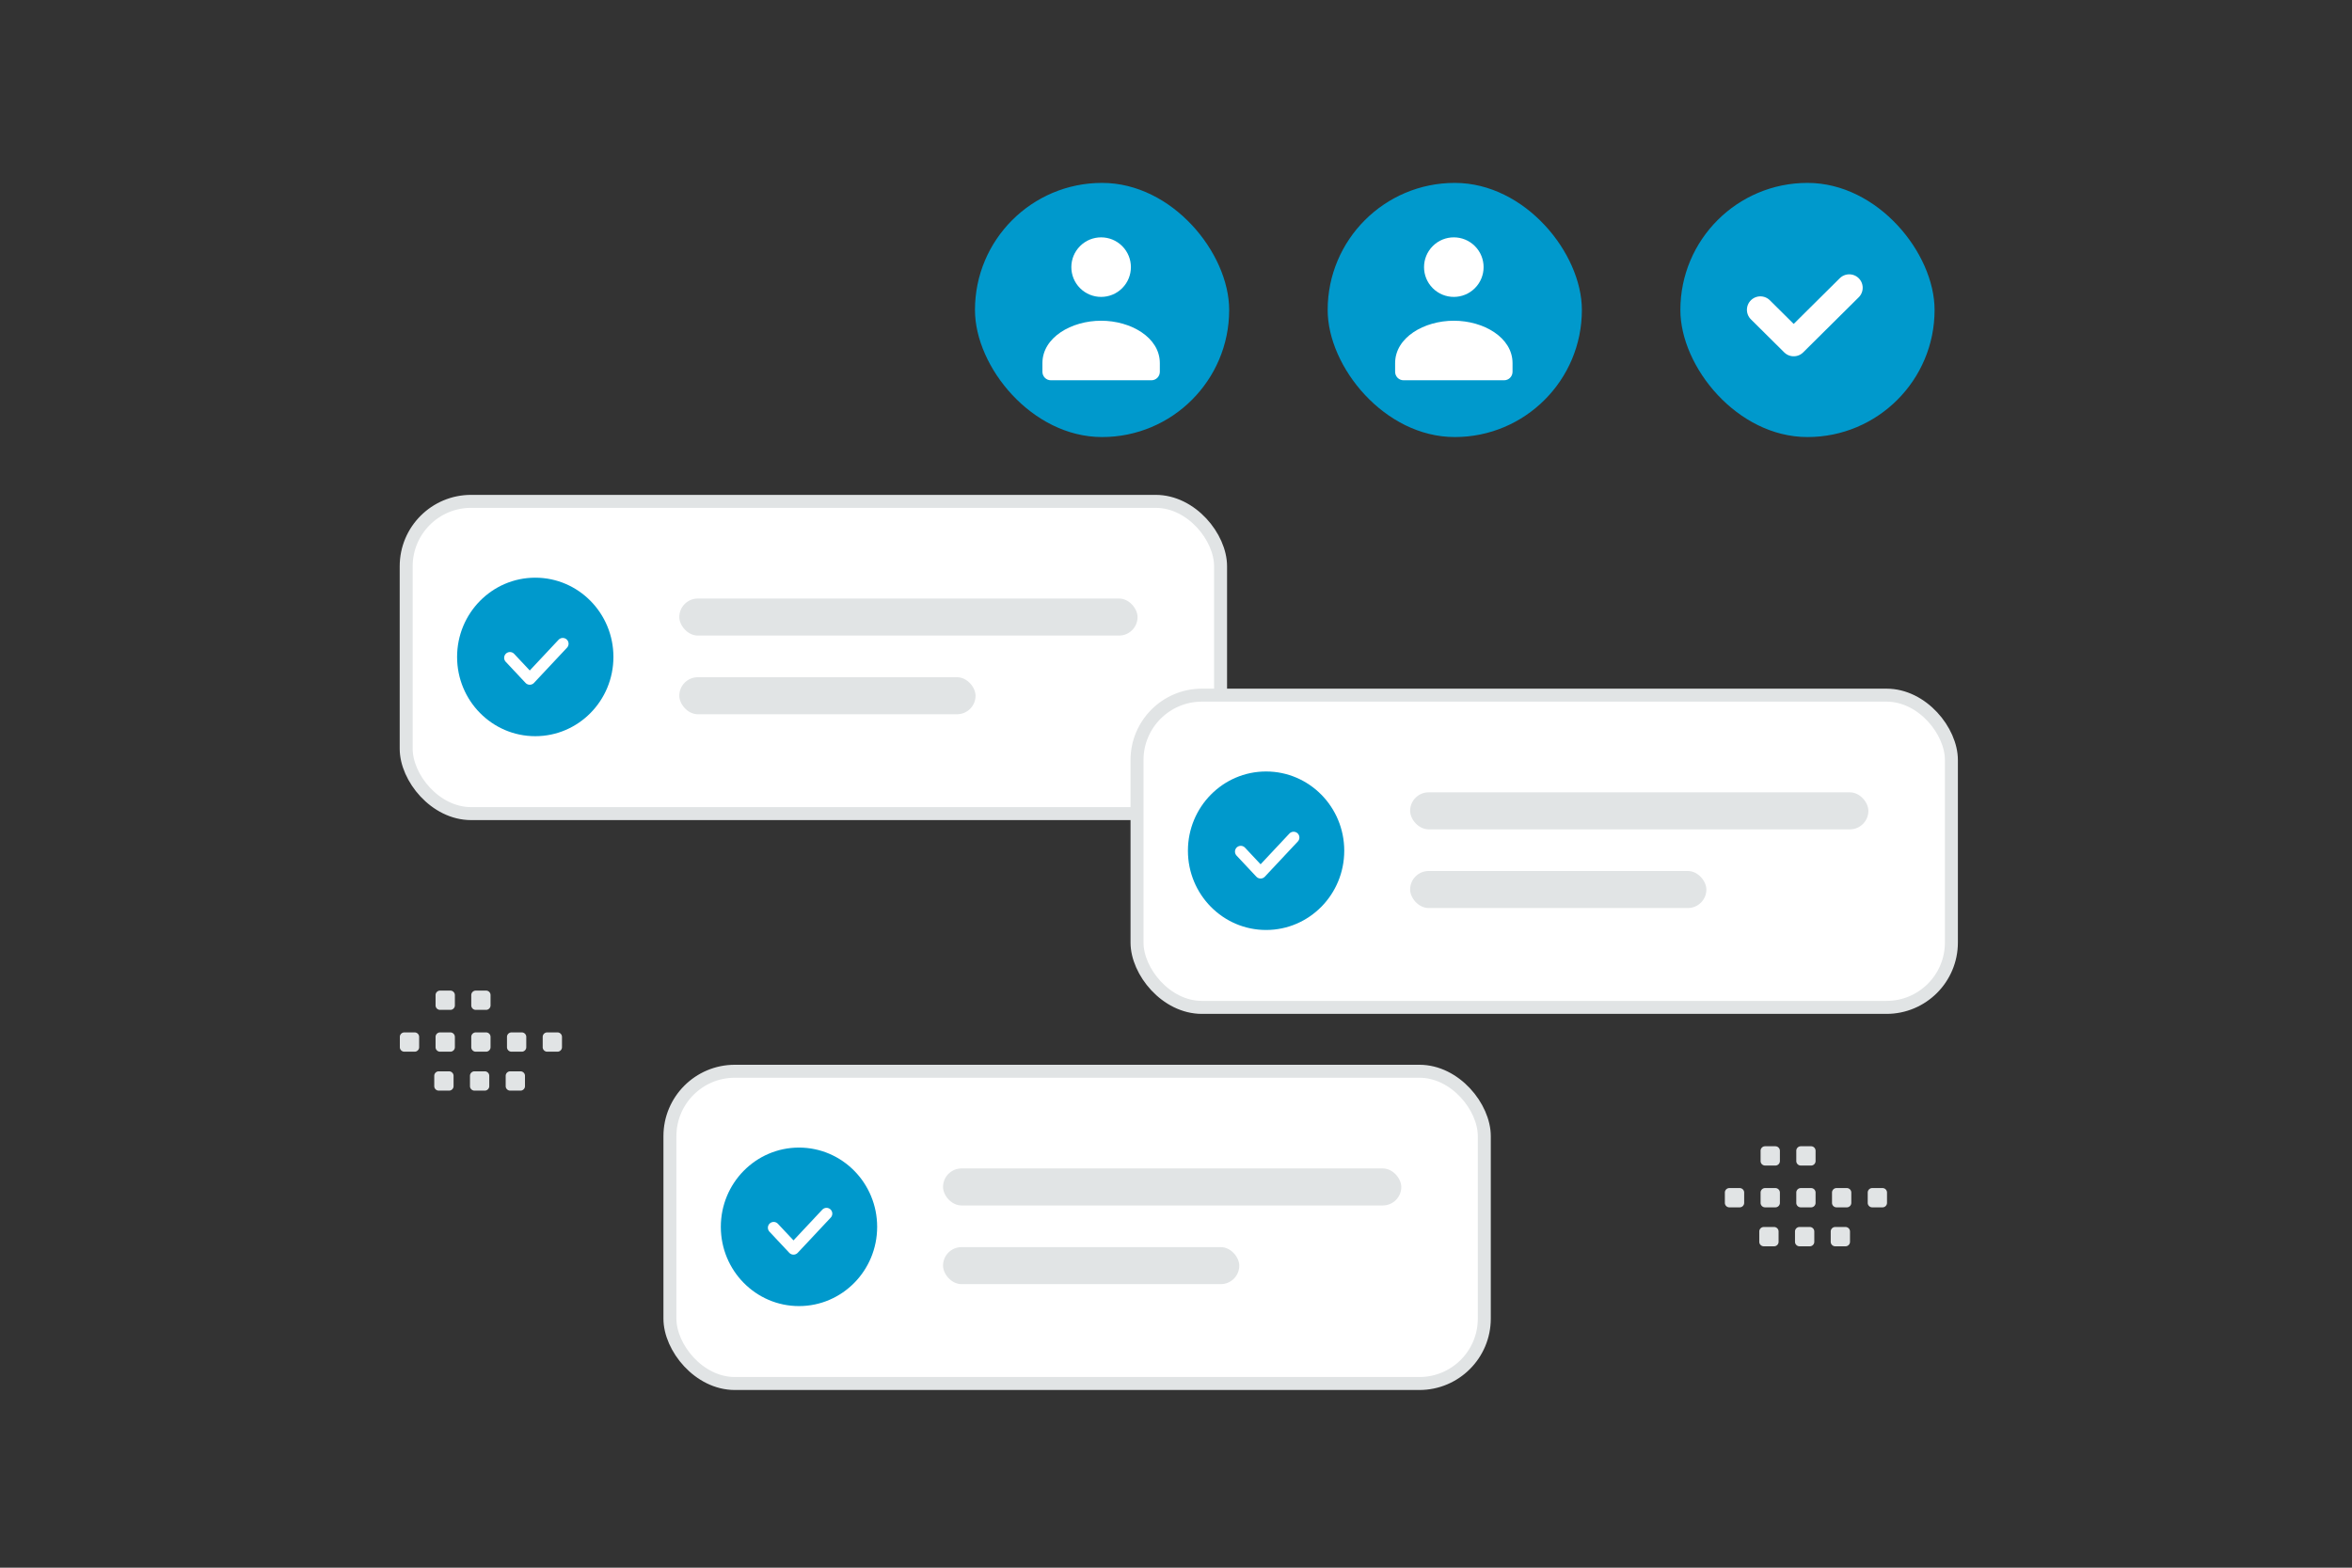 <svg width="900" height="600" viewBox="0 0 900 600" fill="none" xmlns="http://www.w3.org/2000/svg"><rect x="0" y="0" width="900" height="600" fill="#333333" stroke="none"/><path fill="transparent" d="M0 0h900v600H0z"/><rect x="155.432" y="191.884" width="311.622" height="119.506" rx="24.834" fill="#fff" stroke="#E1E4E5" stroke-width="4.967"/><rect x="259.936" y="229.08" width="175.355" height="14.17" rx="7.085" fill="#E1E4E5"/><rect x="259.936" y="259.191" width="113.361" height="14.17" rx="7.085" fill="#E1E4E5"/><path fill-rule="evenodd" clip-rule="evenodd" d="M204.819 281.761c-16.518 0-29.911-13.581-29.911-30.331 0-16.751 13.393-30.332 29.911-30.332s29.91 13.581 29.91 30.332c0 16.75-13.392 30.331-29.91 30.331z" fill="#0099cc"/><path d="m215.351 246.375-12.636 13.481-7.585-8.087" stroke="#fff" stroke-width="4.431" stroke-linecap="round" stroke-linejoin="round"/><rect x="435.085" y="266.052" width="311.622" height="119.506" rx="24.834" fill="#fff" stroke="#E1E4E5" stroke-width="4.967"/><rect x="539.589" y="303.249" width="175.355" height="14.17" rx="7.085" fill="#E1E4E5"/><rect x="539.589" y="333.36" width="113.361" height="14.17" rx="7.085" fill="#E1E4E5"/><path fill-rule="evenodd" clip-rule="evenodd" d="M484.472 355.93c-16.518 0-29.91-13.581-29.91-30.332 0-16.75 13.392-30.331 29.91-30.331s29.91 13.581 29.91 30.331c0 16.751-13.392 30.332-29.91 30.332z" fill="#0099cc"/><path d="m495.004 320.544-12.635 13.481-7.586-8.087" stroke="#fff" stroke-width="4.431" stroke-linecap="round" stroke-linejoin="round"/><rect x="256.35" y="410" width="311.622" height="119.506" rx="24.834" fill="#fff" stroke="#E1E4E5" stroke-width="4.967"/><rect x="360.854" y="447.197" width="175.355" height="14.17" rx="7.085" fill="#E1E4E5"/><rect x="360.854" y="477.308" width="113.361" height="14.17" rx="7.085" fill="#E1E4E5"/><path fill-rule="evenodd" clip-rule="evenodd" d="M305.737 499.877c-16.518 0-29.91-13.58-29.91-30.331 0-16.751 13.392-30.331 29.91-30.331s29.91 13.58 29.91 30.331c0 16.751-13.392 30.331-29.91 30.331z" fill="#0099cc"/><path d="m316.269 464.492-12.635 13.48-7.586-8.087" stroke="#fff" stroke-width="4.431" stroke-linecap="round" stroke-linejoin="round"/><rect x="373.075" y="70" width="97.271" height="97.271" rx="48.635" fill="#0099cc"/><path fill-rule="evenodd" clip-rule="evenodd" d="M443.815 139.038v3.252c0 1.795-1.438 3.252-3.209 3.252h-38.512c-1.771 0-3.209-1.457-3.209-3.252v-3.304c0-9.841 11.098-16.235 22.465-16.235 11.367 0 22.465 6.397 22.465 16.235m-14.41-44.805c4.45 4.45 4.45 11.666 0 16.116-4.451 4.45-11.666 4.45-16.116 0-4.45-4.45-4.45-11.666 0-16.116 4.45-4.45 11.665-4.45 16.116 0z" fill="#fff"/><rect x="508.038" y="70" width="97.271" height="97.271" rx="48.635" fill="#0099cc"/><path fill-rule="evenodd" clip-rule="evenodd" d="M578.778 139.038v3.252c0 1.795-1.438 3.252-3.209 3.252h-38.512c-1.772 0-3.209-1.457-3.209-3.252v-3.304c0-9.841 11.097-16.235 22.465-16.235 11.367 0 22.465 6.397 22.465 16.235m-14.411-44.805c4.451 4.45 4.451 11.666 0 16.116-4.45 4.45-11.665 4.45-16.115 0-4.45-4.45-4.45-11.666 0-16.116 4.45-4.45 11.665-4.45 16.115 0z" fill="#fff"/><rect x="643.001" y="70" width="97.271" height="97.271" rx="48.635" fill="#0099cc"/><path d="m707.621 110.133-21.257 21.086-12.754-12.652" stroke="#fff" stroke-width="10.287" stroke-linecap="round" stroke-linejoin="round"/><path fill-rule="evenodd" clip-rule="evenodd" d="M213.325 395.133h-3.94c-.953 0-1.72.775-1.72 1.72v3.94c0 .953.775 1.72 1.72 1.72h3.94c.945 0 1.72-.775 1.72-1.72v-3.94a1.716 1.716 0 0 0-1.72-1.72zm-13.664 0h-3.941c-.944 0-1.72.775-1.72 1.72v3.94c0 .953.776 1.72 1.72 1.72h3.941c.944 0 1.72-.775 1.72-1.72v-3.94c0-.945-.776-1.72-1.72-1.72zm-13.67 0h-3.94c-.945 0-1.72.775-1.72 1.72v3.94c0 .953.775 1.72 1.72 1.72h3.94c.945 0 1.72-.775 1.72-1.72v-3.94a1.716 1.716 0 0 0-1.72-1.72zm-13.661 0h-3.94c-.945 0-1.72.775-1.72 1.72v3.94c0 .953.775 1.72 1.72 1.72h3.94c.953 0 1.728-.775 1.728-1.72v-3.94a1.738 1.738 0 0 0-1.728-1.72zm-13.662 0h-3.94c-.953 0-1.728.775-1.728 1.72v3.94c0 .953.775 1.72 1.728 1.72h3.94c.945 0 1.72-.775 1.72-1.72v-3.94c0-.945-.775-1.72-1.72-1.72zm40.496 14.897h-3.94c-.945 0-1.72.776-1.72 1.72v3.949c0 .944.775 1.719 1.72 1.719h3.94c.953 0 1.72-.775 1.72-1.719v-3.941a1.718 1.718 0 0 0-1.72-1.728zm-13.665 0h-3.94c-.945 0-1.72.776-1.72 1.72v3.949c0 .944.775 1.719 1.72 1.719h3.94c.945 0 1.72-.775 1.72-1.719v-3.941a1.718 1.718 0 0 0-1.72-1.728zm-13.663 0h-3.94c-.953 0-1.728.776-1.728 1.72v3.949c0 .944.775 1.719 1.728 1.719h3.94c.945 0 1.72-.775 1.72-1.719v-3.941c0-.952-.775-1.728-1.72-1.728zm14.155-30.9h-3.94c-.945 0-1.72.775-1.72 1.719v3.941c0 .953.775 1.72 1.72 1.72h3.94c.945 0 1.72-.776 1.72-1.72v-3.941a1.716 1.716 0 0 0-1.72-1.719zm-13.661 0h-3.94c-.945 0-1.72.775-1.72 1.719v3.941c0 .953.775 1.72 1.72 1.72h3.94c.953 0 1.728-.776 1.728-1.72v-3.941a1.738 1.738 0 0 0-1.728-1.719zm548.018 75.581h-3.94c-.953 0-1.72.775-1.72 1.72v3.94c0 .953.775 1.72 1.72 1.72h3.94c.945 0 1.72-.775 1.72-1.72v-3.94a1.716 1.716 0 0 0-1.72-1.72zm-13.664 0h-3.94c-.945 0-1.72.775-1.72 1.72v3.94c0 .953.775 1.72 1.72 1.72h3.94c.945 0 1.72-.775 1.72-1.72v-3.94c0-.945-.775-1.72-1.72-1.72zm-13.67 0h-3.94c-.945 0-1.72.775-1.72 1.72v3.94c0 .953.775 1.72 1.72 1.72h3.94c.945 0 1.72-.775 1.72-1.72v-3.94a1.716 1.716 0 0 0-1.72-1.72zm-13.661 0h-3.94c-.945 0-1.72.775-1.72 1.72v3.94c0 .953.775 1.72 1.72 1.72h3.94c.953 0 1.728-.775 1.728-1.72v-3.94a1.738 1.738 0 0 0-1.728-1.72zm-13.662 0h-3.94c-.953 0-1.728.775-1.728 1.72v3.94c0 .953.775 1.72 1.728 1.72h3.94c.945 0 1.72-.775 1.72-1.72v-3.94c0-.945-.775-1.72-1.72-1.72zm40.496 14.897h-3.941c-.944 0-1.719.776-1.719 1.72v3.949c0 .944.775 1.72 1.719 1.72h3.941c.953 0 1.72-.776 1.72-1.72v-3.941a1.718 1.718 0 0 0-1.72-1.728zm-13.665 0h-3.94c-.945 0-1.72.776-1.72 1.72v3.949c0 .944.775 1.72 1.72 1.72h3.94c.945 0 1.72-.776 1.72-1.72v-3.941a1.718 1.718 0 0 0-1.72-1.728zm-13.663 0h-3.94c-.953 0-1.728.776-1.728 1.72v3.949c0 .944.775 1.72 1.728 1.72h3.94c.945 0 1.72-.776 1.72-1.72v-3.941c0-.952-.775-1.728-1.72-1.728zm14.155-30.9h-3.94c-.945 0-1.72.775-1.72 1.72v3.94c0 .953.775 1.72 1.72 1.72h3.94c.945 0 1.72-.775 1.72-1.72v-3.94a1.716 1.716 0 0 0-1.72-1.72zm-13.661 0h-3.94c-.945 0-1.72.775-1.72 1.72v3.94c0 .953.775 1.72 1.72 1.72h3.94c.953 0 1.728-.775 1.728-1.72v-3.94a1.738 1.738 0 0 0-1.728-1.72z" fill="#E1E4E5"/></svg>